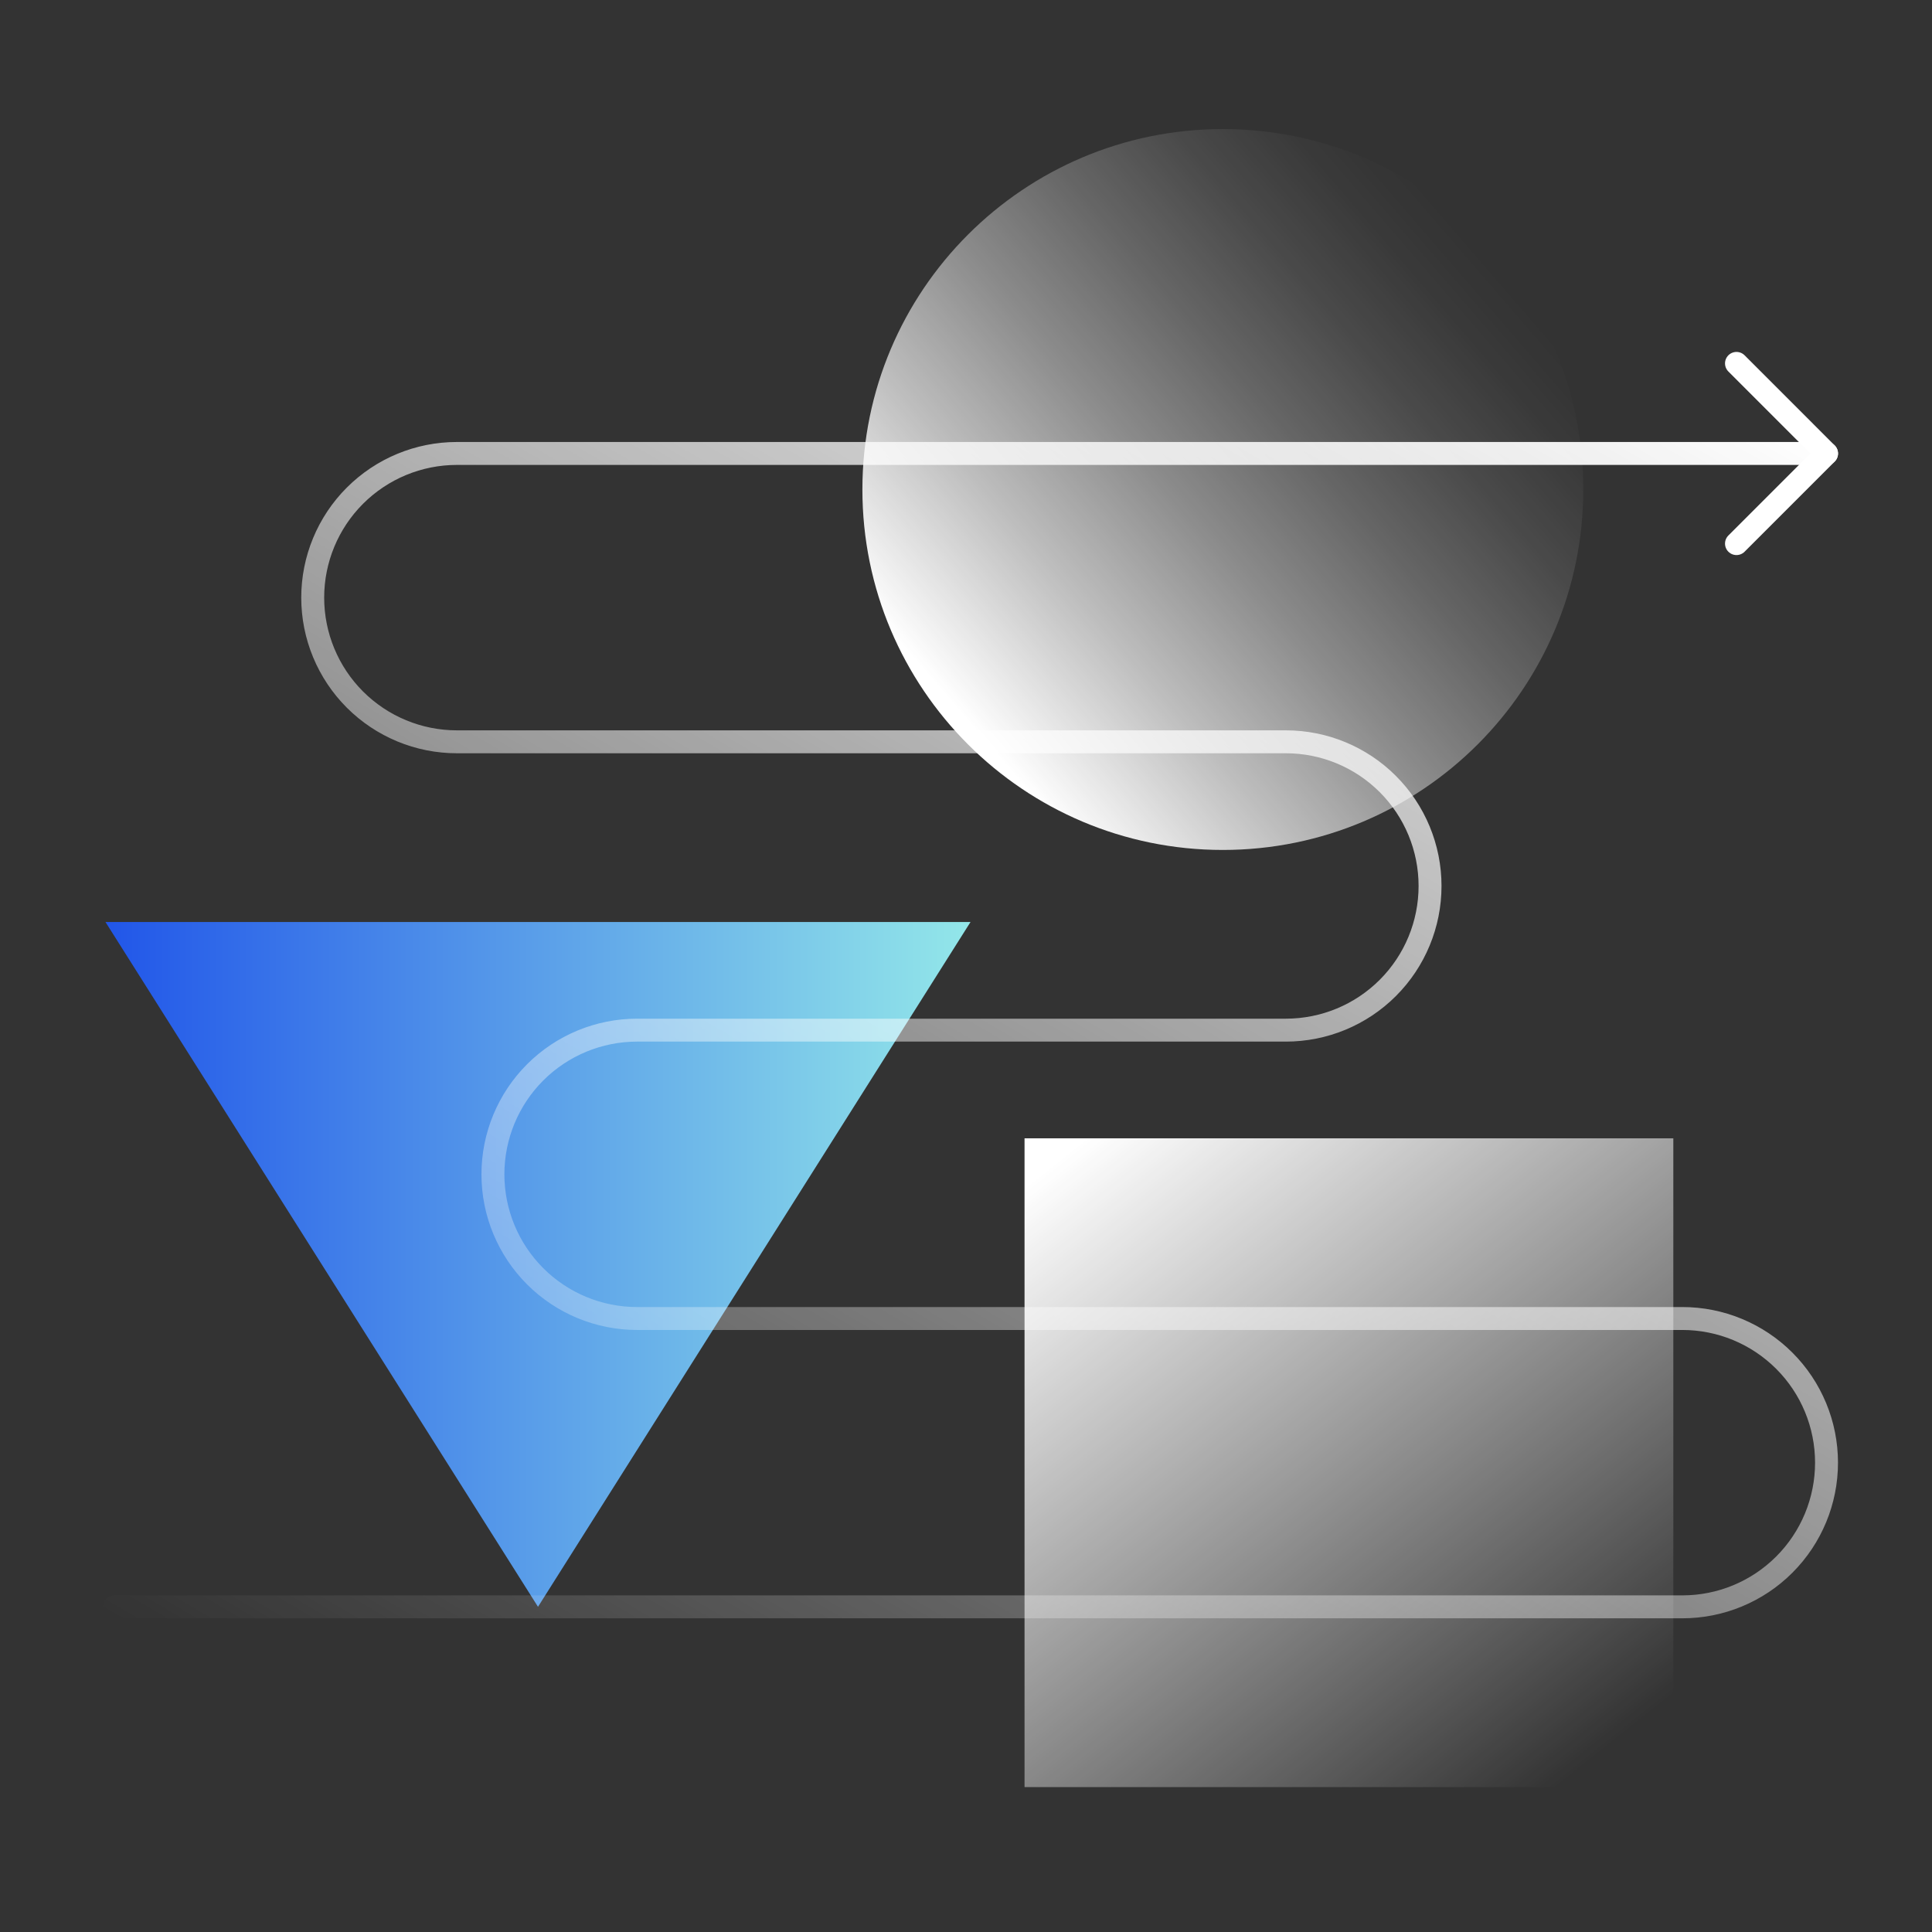<svg width="120" height="120" viewBox="0 0 120 120" fill="none" xmlns="http://www.w3.org/2000/svg">
<rect x="0" y="0" width="120" height="120" fill="#333333" stroke="none"/>
<path d="M33.416 99.802L6.551 57.267H60.281L33.416 99.802Z" fill="url(#paint0_linear_130_1604)"/>
<path d="M7.109 99.804H104.494C106.87 99.804 109.147 98.861 110.826 97.181C112.506 95.502 113.449 93.225 113.449 90.85C113.449 88.475 112.506 86.197 110.826 84.518C109.147 82.838 106.87 81.895 104.494 81.895H39.571C37.196 81.895 34.918 80.951 33.239 79.272C31.56 77.592 30.616 75.315 30.616 72.94C30.616 70.565 31.56 68.287 33.239 66.607C34.918 64.928 37.196 63.984 39.571 63.984H79.868C82.243 63.984 84.521 63.041 86.2 61.362C87.88 59.682 88.823 57.405 88.823 55.03C88.823 52.655 87.88 50.377 86.2 48.698C84.521 47.018 82.243 46.075 79.868 46.075H28.378C26.003 46.075 23.725 45.132 22.045 43.452C20.366 41.773 19.423 39.495 19.423 37.12C19.423 34.745 20.366 32.467 22.045 30.788C23.725 29.108 26.003 28.165 28.378 28.165H113.449" stroke="url(#paint1_linear_130_1604)" stroke-width="1.424" stroke-miterlimit="10" stroke-linecap="round"/>
<path d="M107.856 22.571L113.452 28.168L107.856 33.764" stroke="white" stroke-width="1.424" stroke-linecap="round" stroke-linejoin="round"/>
<path d="M75.952 52.792C88.316 52.792 98.34 42.769 98.34 30.404C98.34 18.04 88.316 8.017 75.952 8.017C63.588 8.017 53.565 18.04 53.565 30.404C53.565 42.769 63.588 52.792 75.952 52.792Z" fill="url(#paint2_linear_130_1604)"/>
<path d="M103.933 70.703H63.636V111H103.933V70.703Z" fill="url(#paint3_linear_130_1604)"/>
<defs>
<linearGradient id="paint0_linear_130_1604" x1="6.551" y1="78.534" x2="60.281" y2="78.534" gradientUnits="userSpaceOnUse">
<stop stop-color="#2156E9"/>
<stop offset="1" stop-color="#93E7E9"/>
</linearGradient>
<linearGradient id="paint1_linear_130_1604" x1="35.814" y1="117.023" x2="93.98" y2="16.278" gradientUnits="userSpaceOnUse">
<stop stop-color="white" stop-opacity="0"/>
<stop offset="1" stop-color="white"/>
</linearGradient>
<linearGradient id="paint2_linear_130_1604" x1="92.312" y1="16.291" x2="59.771" y2="44.365" gradientUnits="userSpaceOnUse">
<stop stop-color="white" stop-opacity="0"/>
<stop offset="0.086" stop-color="white" stop-opacity="0.03"/>
<stop offset="0.218" stop-color="white" stop-opacity="0.112"/>
<stop offset="0.377" stop-color="white" stop-opacity="0.248"/>
<stop offset="0.56" stop-color="white" stop-opacity="0.435"/>
<stop offset="0.761" stop-color="white" stop-opacity="0.676"/>
<stop offset="0.975" stop-color="white" stop-opacity="0.964"/>
<stop offset="1" stop-color="white"/>
</linearGradient>
<linearGradient id="paint3_linear_130_1604" x1="98.612" y1="109.465" x2="67.626" y2="70.568" gradientUnits="userSpaceOnUse">
<stop stop-color="white" stop-opacity="0"/>
<stop offset="1" stop-color="white"/>
</linearGradient>
</defs>
</svg>
